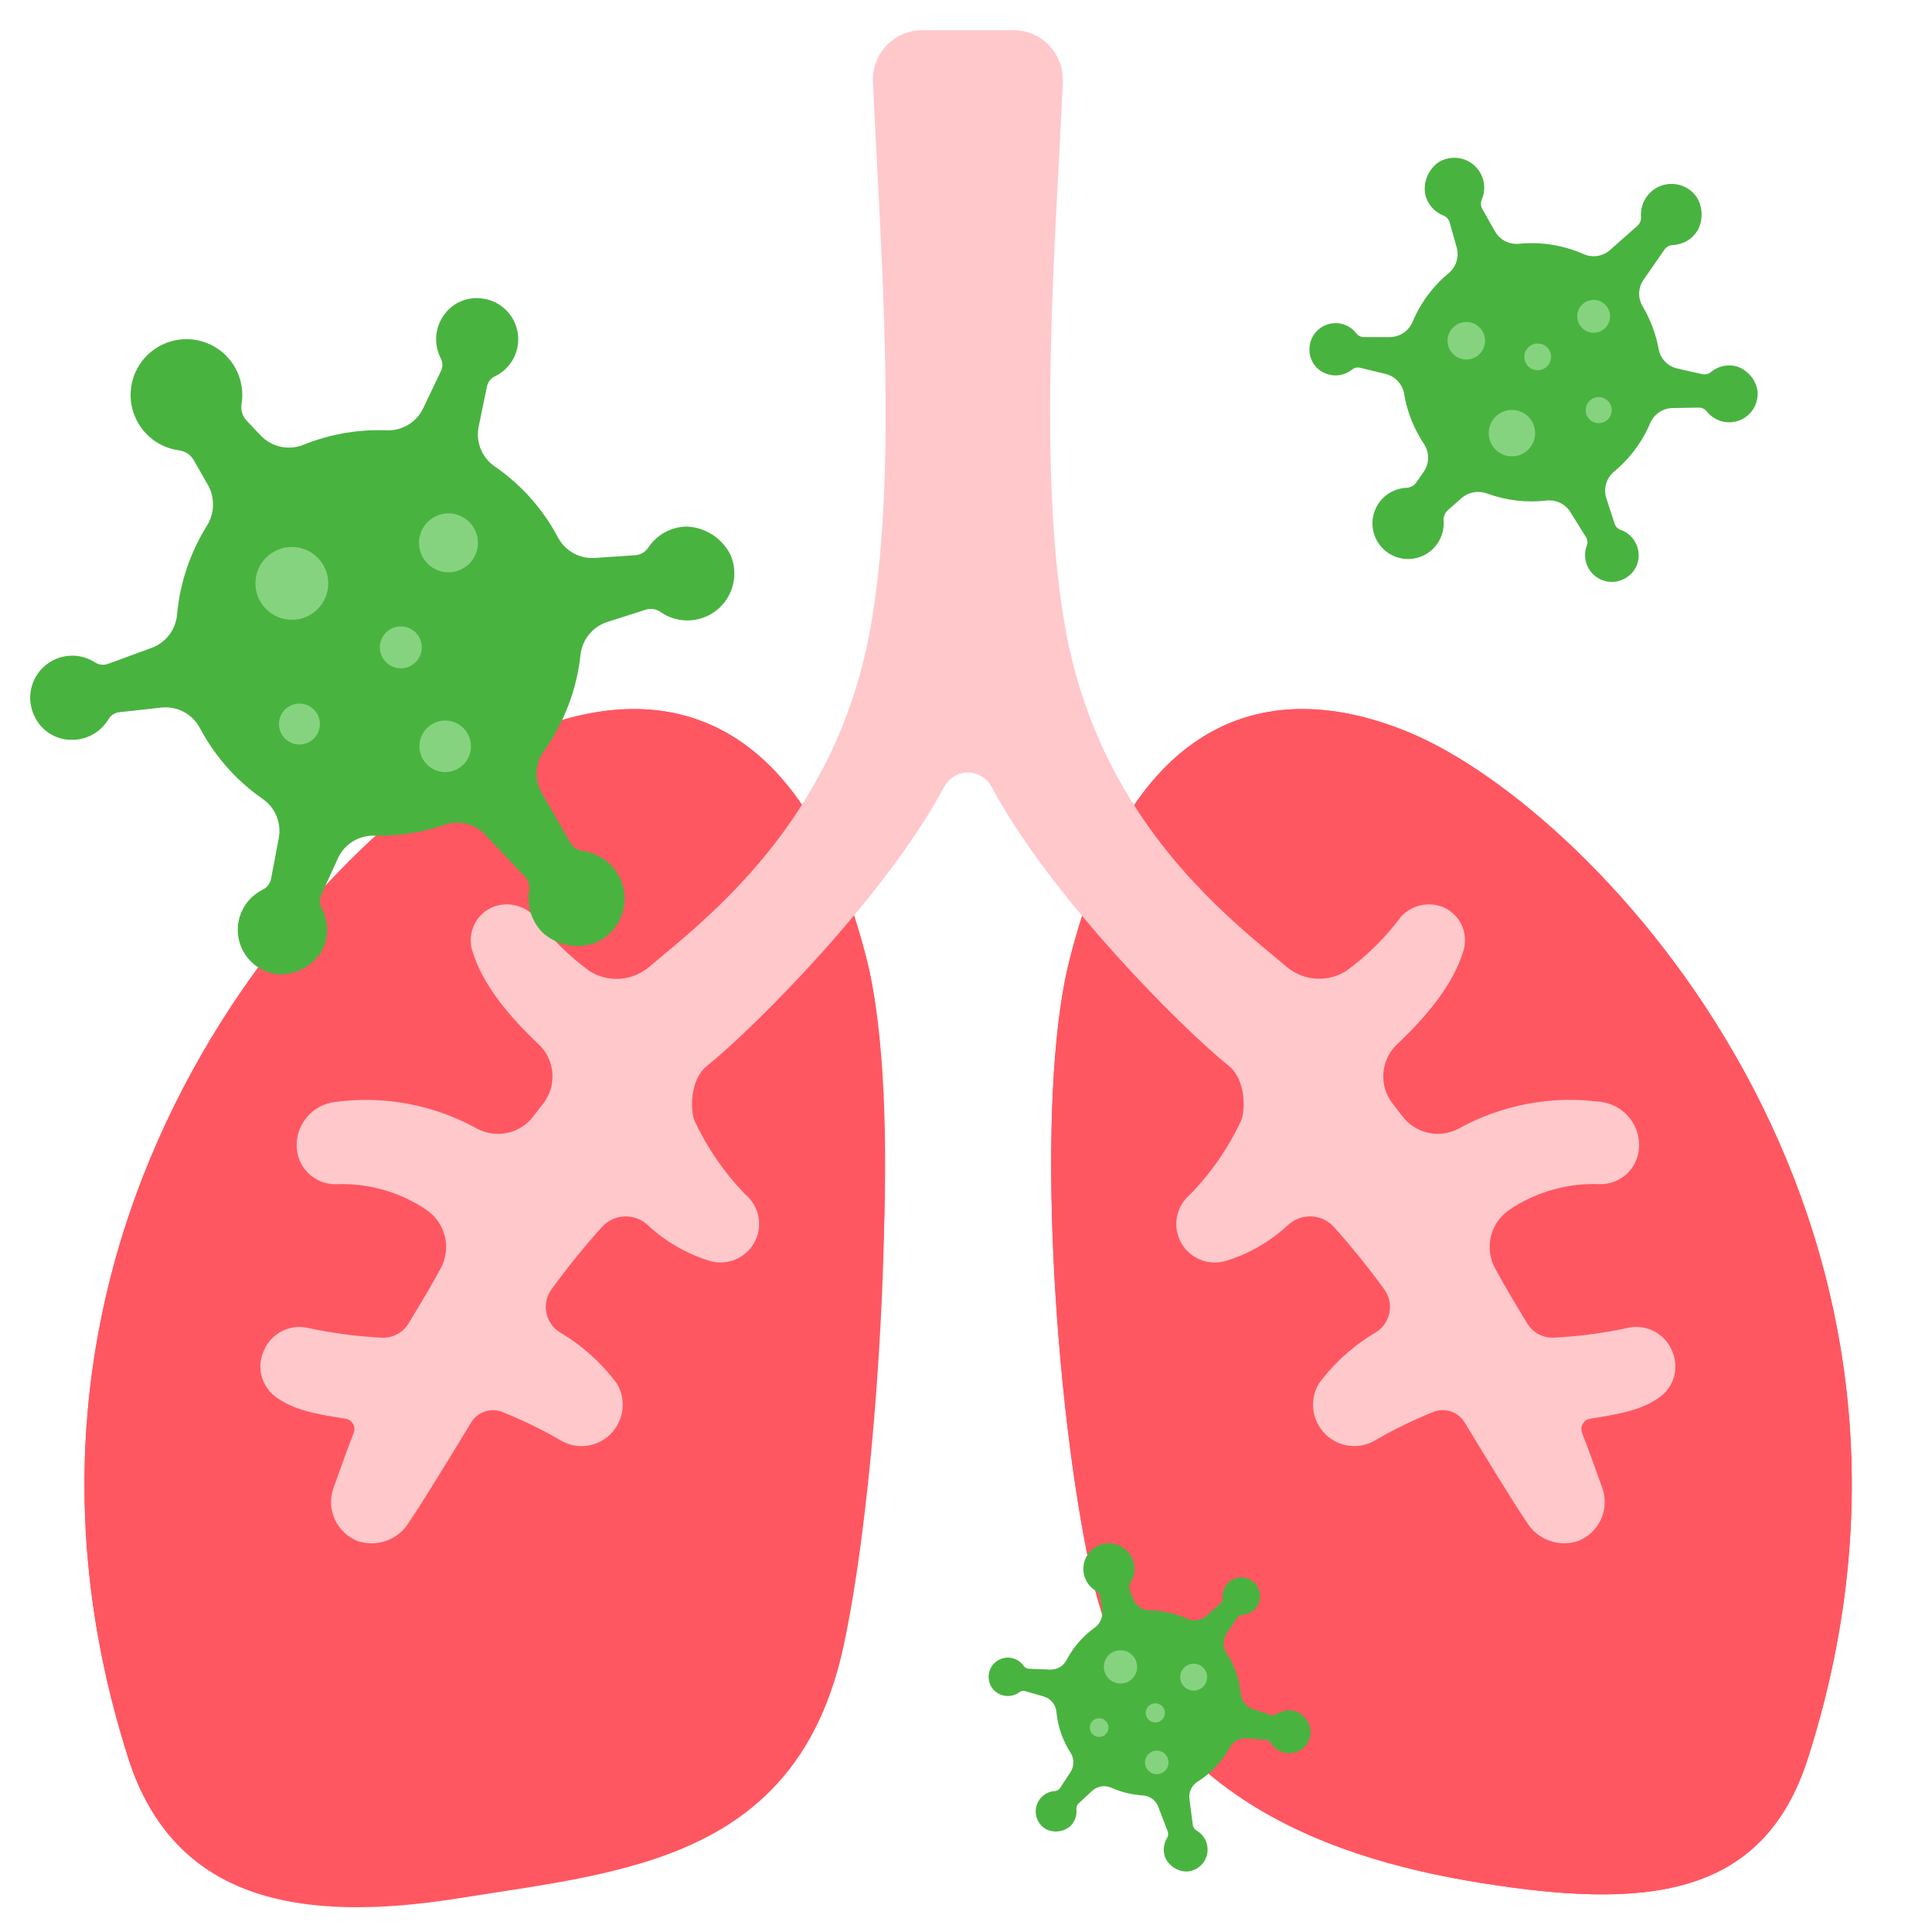 <svg width="600" height="600" viewBox="0 0 600 600" fill="none" xmlns="http://www.w3.org/2000/svg">
<path d="M269.311 298.594C280.092 341.812 273.844 436.477 262.448 488.77C248.016 554.962 192.534 576.562 141.562 584.737C90.989 592.866 53.878 589.983 39.844 546.009C-14.02 377.287 105.469 251.864 163.383 227.606C207.394 209.18 250.27 222.37 269.311 298.594Z" fill="#FF5761"/>
<path d="M332.034 298.594C321.253 341.812 327.501 436.477 338.897 488.77C353.33 554.962 408.811 576.562 459.764 584.737C510.337 592.866 547.448 589.983 561.483 546.009C615.347 377.287 495.858 251.864 437.944 227.606C393.951 209.18 351.094 222.37 332.034 298.594Z" fill="#FF5761"/>
<path d="M469.546 141.722C473.525 141.722 476.751 138.496 476.751 134.517C476.751 130.538 473.525 127.312 469.546 127.312C465.567 127.312 462.342 130.538 462.342 134.517C462.342 138.496 465.567 141.722 469.546 141.722Z" fill="#0C5FC3"/>
<path d="M455.376 111.647C458.594 111.647 461.203 109.038 461.203 105.82C461.203 102.602 458.594 99.994 455.376 99.994C452.158 99.994 449.55 102.602 449.55 105.82C449.55 109.038 452.158 111.647 455.376 111.647Z" fill="#0C5FC3"/>
<path d="M494.92 103.341C497.737 103.341 500.02 101.057 500.02 98.241C500.02 95.424 497.737 93.141 494.92 93.141C492.104 93.141 489.82 95.424 489.82 98.241C489.82 101.057 492.104 103.341 494.92 103.341Z" fill="#0C5FC3"/>
<path d="M477.543 114.98C479.835 114.98 481.692 113.122 481.692 110.831C481.692 108.54 479.835 106.683 477.543 106.683C475.252 106.683 473.395 108.54 473.395 110.831C473.395 113.122 475.252 114.98 477.543 114.98Z" fill="#0C5FC3"/>
<path d="M496.495 131.419C498.729 131.419 500.54 129.608 500.54 127.373C500.54 125.139 498.729 123.328 496.495 123.328C494.261 123.328 492.45 125.139 492.45 127.373C492.45 129.608 494.261 131.419 496.495 131.419Z" fill="#0C5FC3"/>
<path d="M515.573 304.842C517.176 304.842 518.475 303.543 518.475 301.941C518.475 300.338 517.176 299.039 515.573 299.039C513.971 299.039 512.672 300.338 512.672 301.941C512.672 303.543 513.971 304.842 515.573 304.842Z" fill="#0C5FC3"/>
<path d="M269.311 298.594C280.092 341.812 273.309 459.23 261.914 511.523C247.481 577.716 193.542 581.325 142.969 589.453C92.395 597.581 53.878 589.983 39.844 546.009C-14.02 377.287 105.469 251.864 163.383 227.606C207.394 209.18 250.27 222.37 269.311 298.594Z" fill="#FF5761"/>
<path d="M332.034 298.594C321.253 341.812 327.501 436.477 338.897 488.77C353.33 554.962 408.811 576.562 459.764 584.737C510.337 592.866 547.448 589.983 561.483 546.009C615.347 377.287 495.858 251.864 437.944 227.606C393.951 209.18 351.094 222.37 332.034 298.594Z" fill="#FF5761"/>
<path d="M307.917 244.299C307.204 242.975 306.146 241.868 304.854 241.097C303.563 240.325 302.086 239.918 300.582 239.918C299.077 239.918 297.6 240.325 296.309 241.097C295.017 241.868 293.959 242.975 293.247 244.299C275.184 278.204 234.352 319.138 219.515 331.072C214.168 335.364 214.361 345.007 215.715 348.077C219.656 356.535 224.989 364.271 231.494 370.964C233.619 372.752 235.055 375.223 235.557 377.953C236.058 380.683 235.594 383.502 234.243 385.928C232.892 388.353 230.739 390.234 228.153 391.247C225.567 392.26 222.708 392.343 220.067 391.482C212.968 389.24 206.462 385.434 201.032 380.345C199.087 378.589 196.53 377.668 193.912 377.779C191.294 377.89 188.824 379.026 187.037 380.94C181.469 387.132 176.229 393.609 171.337 400.345C170.578 401.365 170.037 402.53 169.747 403.767C169.456 405.004 169.423 406.287 169.649 407.537C169.875 408.788 170.355 409.978 171.06 411.036C171.765 412.093 172.68 412.995 173.747 413.685C180.643 417.744 186.666 423.127 191.468 429.525C192.802 431.663 193.473 434.147 193.395 436.665C193.317 439.182 192.494 441.62 191.03 443.671C189.141 446.381 186.27 448.249 183.025 448.879C179.781 449.51 176.418 448.853 173.651 447.047C168.058 443.832 162.246 441.012 156.259 438.608C154.507 437.839 152.535 437.733 150.71 438.309C148.885 438.885 147.332 440.104 146.34 441.74C140.112 452 130.386 467.933 127.173 472.496C125.617 475.196 123.178 477.279 120.267 478.396C117.355 479.512 114.148 479.594 111.184 478.627C108.009 477.421 105.433 475.02 104.008 471.938C102.583 468.857 102.423 465.341 103.562 462.143C103.873 461.329 107.068 452.123 109.847 444.985C110.021 444.531 110.091 444.045 110.052 443.561C110.013 443.077 109.867 442.608 109.623 442.188C109.379 441.768 109.044 441.408 108.643 441.134C108.242 440.86 107.785 440.68 107.305 440.605C96.807 438.954 91.123 437.732 85.674 433.865C83.548 432.311 82.006 430.088 81.295 427.553C80.584 425.018 80.747 422.318 81.756 419.886L81.857 419.641C82.922 416.969 84.915 414.769 87.47 413.444C90.025 412.119 92.972 411.757 95.773 412.424C103.226 414.03 110.797 415.03 118.411 415.415C120.094 415.524 121.775 415.17 123.27 414.39C124.765 413.61 126.016 412.434 126.888 410.992C130.149 405.601 133.682 399.816 136.846 393.934C138.497 390.911 138.968 387.383 138.168 384.033C137.369 380.683 135.355 377.748 132.516 375.795C124.226 370.166 114.343 367.351 104.329 367.767C102.73 367.795 101.141 367.502 99.657 366.907C98.173 366.312 96.823 365.426 95.687 364.302C94.551 363.178 93.651 361.838 93.041 360.361C92.431 358.884 92.123 357.3 92.135 355.702V355.387C92.193 352.157 93.408 349.055 95.561 346.644C97.713 344.233 100.659 342.673 103.864 342.248C119.207 340.143 134.82 343.079 148.348 350.613C151.234 352.097 154.552 352.516 157.717 351.795C160.882 351.074 163.69 349.259 165.647 346.672C166.651 345.358 167.668 344.044 168.654 342.796C170.776 340.092 171.808 336.693 171.547 333.267C171.287 329.841 169.753 326.637 167.247 324.284C158.209 315.744 149.654 305.672 146.546 294.855C145.847 292.197 146.151 289.375 147.402 286.927C148.653 284.479 150.762 282.578 153.327 281.585C155.512 280.785 157.885 280.649 160.147 281.194C162.409 281.74 164.459 282.943 166.037 284.651C170.829 291.13 176.584 296.838 183.105 301.577C185.825 303.3 189.012 304.14 192.229 303.984C195.446 303.827 198.536 302.68 201.076 300.701C218.822 285.745 258.883 255.773 270.047 196.524C279.449 146.63 273.067 72.101 271.112 25.338C271.022 23.275 271.351 21.216 272.079 19.283C272.807 17.351 273.919 15.586 275.348 14.095C276.777 12.603 278.493 11.416 280.393 10.605C282.293 9.794 284.338 9.375 286.405 9.375H314.758C316.825 9.375 318.87 9.794 320.77 10.605C322.67 11.416 324.387 12.603 325.815 14.095C327.244 15.586 328.356 17.351 329.084 19.283C329.812 21.216 330.141 23.275 330.051 25.338C328.096 72.101 321.723 146.647 331.116 196.524C342.28 255.773 382.354 285.745 400.088 300.662C402.627 302.641 405.717 303.787 408.934 303.944C412.151 304.101 415.338 303.26 418.058 301.538C424.577 296.811 430.334 291.116 435.13 284.651C436.709 282.943 438.759 281.74 441.021 281.194C443.283 280.649 445.656 280.785 447.841 281.585C450.405 282.579 452.513 284.482 453.762 286.931C455.011 289.379 455.314 292.202 454.613 294.859C451.514 305.654 442.958 315.727 433.925 324.271C431.419 326.624 429.885 329.828 429.624 333.254C429.364 336.68 430.396 340.079 432.518 342.783C433.504 344.04 434.521 345.345 435.525 346.658C437.482 349.246 440.29 351.06 443.455 351.781C446.62 352.503 449.938 352.084 452.824 350.6C466.352 343.066 481.965 340.13 497.308 342.235C500.513 342.66 503.459 344.22 505.611 346.631C507.764 349.041 508.979 352.144 509.037 355.374V355.689C509.049 357.287 508.741 358.871 508.131 360.348C507.521 361.824 506.621 363.165 505.485 364.289C504.348 365.413 502.999 366.299 501.514 366.894C500.03 367.489 498.442 367.782 496.843 367.754C486.829 367.338 476.946 370.152 468.656 375.781C465.817 377.735 463.803 380.67 463.003 384.02C462.204 387.37 462.675 390.897 464.325 393.921C467.49 399.802 471.023 405.588 474.284 410.979C475.156 412.421 476.407 413.597 477.902 414.377C479.397 415.157 481.078 415.511 482.761 415.402C490.375 415.017 497.946 414.016 505.399 412.411C508.199 411.744 511.146 412.106 513.702 413.431C516.257 414.756 518.249 416.956 519.315 419.628L519.416 419.873C520.425 422.305 520.588 425.005 519.877 427.54C519.166 430.075 517.624 432.298 515.497 433.852C510.049 437.719 504.365 438.941 493.867 440.592C493.387 440.667 492.931 440.848 492.53 441.123C492.129 441.397 491.795 441.757 491.551 442.176C491.308 442.596 491.161 443.065 491.122 443.548C491.083 444.032 491.152 444.518 491.325 444.972C494.113 452.11 497.303 461.315 497.61 462.13C498.749 465.328 498.589 468.844 497.164 471.925C495.739 475.007 493.163 477.408 489.988 478.614C487.024 479.581 483.816 479.499 480.905 478.382C477.994 477.266 475.555 475.183 473.999 472.483C470.786 467.92 461.06 451.987 454.832 441.726C453.84 440.091 452.287 438.872 450.462 438.296C448.637 437.72 446.665 437.826 444.913 438.595C438.926 440.999 433.114 443.819 427.521 447.034C424.753 448.839 421.391 449.497 418.147 448.866C414.902 448.236 412.031 446.368 410.142 443.658C408.678 441.607 407.855 439.169 407.777 436.651C407.699 434.134 408.37 431.649 409.704 429.512C414.506 423.114 420.528 417.73 427.425 413.672C428.492 412.982 429.407 412.08 430.112 411.023C430.816 409.965 431.297 408.774 431.523 407.524C431.749 406.274 431.715 404.99 431.425 403.753C431.135 402.516 430.594 401.352 429.835 400.332C424.943 393.596 419.703 387.118 414.135 380.927C412.347 379.013 409.878 377.877 407.26 377.766C404.642 377.654 402.084 378.576 400.14 380.332C394.71 385.421 388.204 389.227 381.105 391.468C378.455 392.362 375.576 392.3 372.967 391.293C370.358 390.287 368.184 388.4 366.823 385.959C365.461 383.519 364.998 380.679 365.513 377.933C366.028 375.186 367.489 372.707 369.643 370.925C376.147 364.232 381.481 356.495 385.422 348.038C386.776 344.972 386.969 335.338 381.622 331.033C366.812 319.138 325.979 278.204 307.917 244.299Z" fill="#FFC8CB"/>
<path d="M446.311 50.709C444.898 51.83 443.809 53.306 443.155 54.986C442.502 56.667 442.308 58.491 442.594 60.272C442.916 61.756 443.598 63.138 444.579 64.297C445.559 65.457 446.809 66.359 448.219 66.923C448.694 67.106 449.122 67.396 449.467 67.771C449.813 68.146 450.067 68.595 450.211 69.084L452.376 76.805C452.786 78.236 452.771 79.754 452.334 81.177C451.897 82.6 451.057 83.865 449.915 84.82C448.368 86.096 446.921 87.489 445.589 88.987C442.693 92.251 440.355 95.969 438.67 99.994C438.08 101.387 437.091 102.574 435.829 103.408C434.567 104.242 433.086 104.685 431.573 104.681H423.511C423.066 104.678 422.629 104.573 422.232 104.373C421.835 104.173 421.49 103.884 421.223 103.528C420.146 102.127 418.642 101.115 416.938 100.646C415.235 100.177 413.424 100.276 411.782 100.927C410.139 101.579 408.754 102.748 407.835 104.258C406.917 105.768 406.516 107.535 406.692 109.294C406.814 110.777 407.353 112.195 408.248 113.385C409.142 114.574 410.354 115.486 411.745 116.016C413.096 116.553 414.566 116.72 416.003 116.5C417.439 116.28 418.792 115.681 419.92 114.764C420.259 114.486 420.657 114.29 421.084 114.194C421.512 114.097 421.956 114.101 422.381 114.206L430.261 116.123C431.72 116.471 433.046 117.238 434.075 118.33C435.104 119.422 435.79 120.791 436.05 122.269C436.986 127.865 439.101 133.199 442.256 137.916C443.102 139.202 443.541 140.712 443.518 142.251C443.494 143.789 443.009 145.286 442.125 146.545L439.851 149.827C439.503 150.322 439.045 150.729 438.514 151.018C437.982 151.307 437.39 151.468 436.786 151.491C434.588 151.59 432.47 152.343 430.702 153.653C428.934 154.962 427.597 156.769 426.861 158.843C426.126 160.916 426.025 163.162 426.572 165.293C427.119 167.424 428.289 169.343 429.933 170.806C431.577 172.268 433.619 173.208 435.799 173.504C437.979 173.8 440.198 173.439 442.172 172.467C444.146 171.496 445.785 169.958 446.881 168.05C447.976 166.142 448.478 163.951 448.322 161.756C448.267 161.147 448.355 160.534 448.578 159.965C448.801 159.395 449.153 158.885 449.606 158.475L453.876 154.697C454.961 153.76 456.279 153.135 457.69 152.887C459.101 152.64 460.553 152.779 461.892 153.291C467.797 155.443 474.124 156.18 480.365 155.442C481.82 155.293 483.287 155.56 484.596 156.213C485.904 156.865 487.001 157.875 487.758 159.127L492.558 166.842C492.795 167.22 492.941 167.648 492.985 168.092C493.029 168.536 492.969 168.984 492.811 169.402C492.158 171.095 492.076 172.955 492.578 174.699C493.08 176.443 494.139 177.975 495.593 179.061C497.047 180.148 498.816 180.729 500.631 180.716C502.445 180.704 504.206 180.098 505.645 178.992C506.868 178.085 507.81 176.851 508.363 175.432C508.915 174.013 509.055 172.467 508.767 170.972C508.507 169.507 507.86 168.139 506.893 167.008C505.926 165.877 504.675 165.025 503.269 164.541C502.846 164.393 502.462 164.151 502.148 163.831C501.835 163.512 501.599 163.124 501.459 162.698L498.881 154.809C498.395 153.34 498.362 151.759 498.787 150.271C499.211 148.783 500.074 147.457 501.262 146.466C502.828 145.177 504.288 143.766 505.631 142.247C508.5 139.016 510.821 135.338 512.503 131.358C513.091 129.995 514.062 128.833 515.297 128.011C516.533 127.189 517.98 126.743 519.464 126.727L527.573 126.586C528.057 126.58 528.535 126.686 528.971 126.896C529.407 127.106 529.789 127.414 530.086 127.795C531.28 129.304 532.934 130.383 534.797 130.866C536.66 131.35 538.629 131.212 540.407 130.475C542.184 129.737 543.673 128.44 544.646 126.779C545.619 125.119 546.023 123.186 545.798 121.275C545.504 119.585 544.764 118.003 543.655 116.694C542.546 115.385 541.108 114.395 539.489 113.827C538.09 113.42 536.612 113.365 535.187 113.667C533.762 113.969 532.433 114.618 531.319 115.556C530.955 115.864 530.524 116.082 530.061 116.194C529.598 116.307 529.116 116.31 528.651 116.203L520.997 114.464C519.539 114.151 518.205 113.417 517.16 112.353C516.115 111.289 515.405 109.941 515.119 108.478C514.275 103.796 512.603 99.303 510.183 95.208C509.417 93.965 509.027 92.528 509.058 91.069C509.088 89.61 509.539 88.191 510.356 86.981L516.919 77.508C517.212 77.089 517.598 76.745 518.047 76.501C518.496 76.257 518.995 76.12 519.506 76.102C521.069 76.034 522.591 75.583 523.937 74.787C525.284 73.992 526.413 72.877 527.226 71.541C528.097 69.915 528.518 68.086 528.447 66.243C528.376 64.4 527.816 62.609 526.823 61.055C525.613 59.379 523.889 58.143 521.913 57.535C519.937 56.926 517.817 56.979 515.873 57.684C513.93 58.39 512.269 59.709 511.143 61.444C510.018 63.178 509.488 65.231 509.634 67.294C509.68 67.816 509.604 68.342 509.412 68.83C509.22 69.318 508.918 69.755 508.528 70.106L500.058 77.606C498.968 78.588 497.619 79.236 496.171 79.473C494.724 79.711 493.239 79.528 491.892 78.947C485.546 76.137 478.581 75.021 471.675 75.708C470.192 75.846 468.701 75.551 467.383 74.858C466.065 74.164 464.976 73.103 464.25 71.803L460.326 64.866C460.079 64.422 459.938 63.927 459.914 63.419C459.89 62.911 459.985 62.405 460.19 61.941C460.986 60.081 461.154 58.013 460.668 56.05C460.181 54.087 459.068 52.336 457.496 51.064C455.924 49.791 453.98 49.066 451.959 48.999C449.938 48.931 447.95 49.525 446.297 50.691L446.311 50.709Z" fill="#49B340"/>
<path d="M469.547 141.722C473.526 141.722 476.752 138.496 476.752 134.517C476.752 130.538 473.526 127.312 469.547 127.312C465.568 127.312 462.342 130.538 462.342 134.517C462.342 138.496 465.568 141.722 469.547 141.722Z" fill="#86D37F"/>
<path d="M455.377 111.647C458.595 111.647 461.203 109.038 461.203 105.82C461.203 102.602 458.595 99.994 455.377 99.994C452.159 99.994 449.55 102.602 449.55 105.82C449.55 109.038 452.159 111.647 455.377 111.647Z" fill="#86D37F"/>
<path d="M494.92 103.34C497.737 103.34 500.02 101.057 500.02 98.24C500.02 95.424 497.737 93.141 494.92 93.141C492.104 93.141 489.82 95.424 489.82 98.24C489.82 101.057 492.104 103.34 494.92 103.34Z" fill="#86D37F"/>
<path d="M477.543 114.98C479.835 114.98 481.692 113.122 481.692 110.831C481.692 108.54 479.835 106.683 477.543 106.683C475.252 106.683 473.395 108.54 473.395 110.831C473.395 113.122 475.252 114.98 477.543 114.98Z" fill="#86D37F"/>
<path d="M496.496 131.419C498.73 131.419 500.541 129.607 500.541 127.373C500.541 125.139 498.73 123.328 496.496 123.328C494.261 123.328 492.45 125.139 492.45 127.373C492.45 129.607 494.261 131.419 496.496 131.419Z" fill="#86D37F"/>
<path d="M226.862 172.303C225.593 169.773 223.673 167.626 221.299 166.084C218.926 164.542 216.185 163.659 213.357 163.528C210.972 163.549 208.629 164.155 206.532 165.291C204.435 166.428 202.649 168.061 201.329 170.048C200.896 170.721 200.313 171.285 199.626 171.697C198.939 172.108 198.166 172.356 197.368 172.42L184.815 173.273C182.486 173.444 180.157 172.935 178.111 171.808C176.065 170.682 174.39 168.986 173.288 166.926C171.825 164.143 170.146 161.479 168.268 158.957C164.184 153.457 159.217 148.672 153.568 144.796C151.625 143.44 150.124 141.541 149.252 139.337C148.381 137.133 148.179 134.721 148.67 132.403L151.229 120.009C151.374 119.326 151.676 118.686 152.11 118.14C152.544 117.593 153.1 117.155 153.732 116.859C156.232 115.651 158.269 113.662 159.536 111.192C160.804 108.723 161.231 105.907 160.754 103.172C160.277 100.438 158.922 97.933 156.893 96.038C154.865 94.143 152.274 92.961 149.513 92.671C147.194 92.385 144.841 92.761 142.726 93.757C140.612 94.752 138.822 96.326 137.565 98.296C136.308 100.199 135.581 102.403 135.46 104.681C135.339 106.958 135.828 109.227 136.876 111.253C137.193 111.863 137.365 112.539 137.377 113.227C137.389 113.915 137.242 114.597 136.946 115.218L131.471 126.707C130.472 128.841 128.87 130.635 126.862 131.867C124.854 133.099 122.529 133.716 120.174 133.64C111.275 133.284 102.401 134.827 94.145 138.168C91.897 139.055 89.436 139.246 87.079 138.717C84.722 138.188 82.578 136.963 80.926 135.201L76.604 130.65C75.955 129.958 75.475 129.125 75.201 128.217C74.928 127.308 74.869 126.349 75.029 125.414C75.574 122.009 75.093 118.52 73.645 115.391C72.198 112.262 69.852 109.635 66.905 107.846C63.958 106.056 60.544 105.186 57.101 105.346C53.657 105.505 50.339 106.688 47.57 108.742C44.801 110.796 42.707 113.628 41.556 116.878C40.404 120.128 40.247 123.647 41.105 126.986C41.963 130.325 43.796 133.333 46.371 135.625C48.946 137.917 52.146 139.39 55.562 139.856C56.508 139.97 57.415 140.302 58.212 140.825C59.008 141.348 59.674 142.048 60.156 142.87L64.595 150.642C65.685 152.608 66.222 154.834 66.148 157.081C66.075 159.329 65.394 161.514 64.177 163.406C58.98 171.79 55.823 181.277 54.962 191.104C54.718 193.379 53.837 195.539 52.419 197.335C51.002 199.131 49.107 200.491 46.951 201.257L33.559 206.165C32.901 206.407 32.196 206.494 31.499 206.418C30.802 206.343 30.132 206.107 29.541 205.729C27.147 204.176 24.31 203.45 21.464 203.662C18.618 203.874 15.919 205.013 13.782 206.904C11.644 208.795 10.185 211.334 9.627 214.133C9.069 216.932 9.444 219.837 10.693 222.403C11.693 224.574 13.287 226.419 15.291 227.722C17.295 229.025 19.628 229.734 22.018 229.767C24.351 229.834 26.66 229.278 28.707 228.156C30.754 227.033 32.464 225.386 33.662 223.382C34.022 222.777 34.518 222.264 35.11 221.882C35.702 221.501 36.374 221.262 37.074 221.184L50.021 219.75C52.434 219.473 54.874 219.93 57.024 221.06C59.174 222.191 60.933 223.942 62.073 226.087C63.552 228.892 65.246 231.578 67.14 234.121C71.185 239.569 76.093 244.32 81.671 248.184C83.577 249.525 85.054 251.39 85.921 253.553C86.789 255.716 87.011 258.085 86.56 260.371L84.184 272.882C84.036 273.627 83.718 274.327 83.254 274.928C82.791 275.529 82.194 276.014 81.512 276.346C78.807 277.698 76.618 279.896 75.277 282.606C73.936 285.316 73.515 288.389 74.08 291.359C74.645 294.33 76.164 297.034 78.407 299.063C80.649 301.091 83.492 302.332 86.504 302.596C89.196 302.682 91.863 302.05 94.23 300.764C96.597 299.478 98.578 297.585 99.971 295.279C101.047 293.258 101.606 291.001 101.598 288.711C101.591 286.421 101.017 284.169 99.929 282.154C99.574 281.495 99.377 280.763 99.352 280.014C99.328 279.266 99.477 278.523 99.788 277.842L104.907 266.643C105.857 264.502 107.414 262.687 109.385 261.421C111.357 260.156 113.655 259.496 115.998 259.523C123.463 259.724 130.904 258.593 137.973 256.185C140.127 255.409 142.46 255.269 144.692 255.785C146.923 256.3 148.959 257.449 150.554 259.092L162.999 272.217C163.553 272.8 163.965 273.505 164.2 274.274C164.436 275.044 164.49 275.857 164.359 276.651C163.96 279.074 164.165 281.558 164.956 283.882C165.747 286.207 167.098 288.3 168.891 289.978C171.112 291.835 173.787 293.067 176.642 293.547C179.497 294.028 182.428 293.739 185.134 292.71C188.098 291.389 190.551 289.137 192.12 286.295C193.689 283.453 194.288 280.178 193.826 276.965C193.364 273.752 191.867 270.777 189.561 268.492C187.256 266.207 184.268 264.737 181.051 264.304C180.241 264.203 179.465 263.917 178.784 263.467C178.103 263.017 177.534 262.417 177.123 261.712L168.287 246.309C167.126 244.32 166.56 242.039 166.658 239.738C166.757 237.437 167.514 235.212 168.84 233.329C175.191 224.477 179.137 214.129 180.291 203.296C180.556 200.973 181.488 198.777 182.976 196.973C184.463 195.169 186.442 193.835 188.673 193.134L200.593 189.332C201.354 189.094 202.16 189.036 202.947 189.162C203.734 189.288 204.482 189.595 205.131 190.059C207.733 191.875 210.856 192.793 214.027 192.673C217.198 192.554 220.243 191.403 222.701 189.396C225.159 187.389 226.895 184.635 227.646 181.552C228.397 178.468 228.121 175.225 226.862 172.312V172.303Z" fill="#49B340"/>
<path d="M124.477 207.553C128.073 207.553 130.988 204.638 130.988 201.042C130.988 197.446 128.073 194.531 124.477 194.531C120.881 194.531 117.966 197.446 117.966 201.042C117.966 204.638 120.881 207.553 124.477 207.553Z" fill="#86D37F"/>
<path d="M90.638 192.477C96.883 192.477 101.945 187.416 101.945 181.171C101.945 174.927 96.883 169.865 90.638 169.865C84.394 169.865 79.332 174.927 79.332 181.171C79.332 187.416 84.394 192.477 90.638 192.477Z" fill="#86D37F"/>
<path d="M139.271 177.731C144.322 177.731 148.416 173.636 148.416 168.585C148.416 163.535 144.322 159.44 139.271 159.44C134.22 159.44 130.125 163.535 130.125 168.585C130.125 173.636 134.22 177.731 139.271 177.731Z" fill="#86D37F"/>
<path d="M138.259 239.774C142.678 239.774 146.26 236.192 146.26 231.773C146.26 227.354 142.678 223.771 138.259 223.771C133.84 223.771 130.257 227.354 130.257 231.773C130.257 236.192 133.84 239.774 138.259 239.774Z" fill="#86D37F"/>
<path d="M92.987 231.215C96.495 231.215 99.338 228.371 99.338 224.864C99.338 221.356 96.495 218.512 92.987 218.512C89.479 218.512 86.635 221.356 86.635 224.864C86.635 228.371 89.479 231.215 92.987 231.215Z" fill="#86D37F"/>
<path d="M407.026 537.689C406.932 536.4 406.497 535.16 405.764 534.095C405.032 533.031 404.029 532.181 402.859 531.633C401.848 531.225 400.753 531.072 399.67 531.185C398.586 531.299 397.547 531.676 396.643 532.284C396.344 532.494 396.001 532.632 395.639 532.685C395.278 532.739 394.909 532.708 394.562 532.593L389.11 530.765C388.099 530.43 387.207 529.809 386.541 528.977C385.876 528.145 385.466 527.138 385.36 526.078C385.227 524.647 384.984 523.229 384.634 521.836C383.864 518.8 382.597 515.912 380.884 513.29C380.298 512.378 379.995 511.313 380.012 510.229C380.03 509.144 380.367 508.09 380.982 507.197L384.226 502.411C384.406 502.149 384.645 501.932 384.923 501.777C385.201 501.623 385.511 501.535 385.829 501.52C387.093 501.445 388.298 500.961 389.263 500.14C390.227 499.32 390.899 498.207 391.175 496.972C391.451 495.736 391.318 494.444 390.795 493.291C390.272 492.137 389.388 491.186 388.276 490.579C387.347 490.055 386.289 489.803 385.223 489.854C384.157 489.904 383.128 490.255 382.252 490.865C381.39 491.449 380.699 492.253 380.251 493.193C379.803 494.133 379.613 495.176 379.702 496.214C379.729 496.527 379.683 496.843 379.567 497.135C379.452 497.428 379.27 497.69 379.037 497.901L374.724 501.797C373.928 502.52 372.937 502.994 371.874 503.161C370.811 503.327 369.723 503.179 368.743 502.734C365.048 501.034 361.035 500.138 356.968 500.104C355.865 500.088 354.792 499.74 353.889 499.105C352.986 498.471 352.295 497.579 351.906 496.547L350.879 493.875C350.726 493.469 350.668 493.033 350.711 492.601C350.754 492.169 350.897 491.753 351.127 491.386C351.954 490.043 352.362 488.483 352.298 486.907C352.234 485.331 351.702 483.81 350.769 482.538C349.837 481.266 348.546 480.301 347.062 479.767C345.579 479.232 343.969 479.152 342.439 479.536C340.91 479.921 339.53 480.753 338.475 481.926C337.421 483.099 336.74 484.559 336.52 486.121C336.3 487.683 336.55 489.275 337.239 490.693C337.928 492.112 339.025 493.293 340.388 494.086C340.767 494.299 341.092 494.598 341.336 494.959C341.58 495.319 341.737 495.731 341.795 496.162L342.31 500.212C342.429 501.232 342.268 502.266 341.845 503.202C341.423 504.138 340.754 504.942 339.91 505.528C336.253 508.159 333.265 511.613 331.187 515.611C330.688 516.531 329.94 517.291 329.027 517.804C328.115 518.317 327.076 518.56 326.031 518.508L319.52 518.24C319.2 518.229 318.888 518.143 318.607 517.99C318.327 517.837 318.085 517.621 317.902 517.359C317.161 516.29 316.09 515.492 314.853 515.087C313.616 514.683 312.281 514.694 311.051 515.118C309.821 515.543 308.763 516.358 308.039 517.44C307.316 518.521 306.965 519.81 307.042 521.109C307.085 522.2 307.437 523.256 308.055 524.155C308.674 525.054 309.535 525.76 310.538 526.19C311.511 526.626 312.583 526.795 313.642 526.679C314.702 526.563 315.711 526.166 316.567 525.529C316.824 525.337 317.123 525.206 317.439 525.148C317.756 525.091 318.081 525.107 318.39 525.197L324.104 526.851C325.171 527.155 326.122 527.773 326.832 528.625C327.542 529.477 327.978 530.524 328.084 531.628C328.218 533.073 328.464 534.505 328.82 535.912C329.576 538.916 330.819 541.776 332.499 544.378C333.07 545.275 333.367 546.319 333.356 547.382C333.346 548.445 333.027 549.483 332.438 550.368L329.251 555.234C329.059 555.523 328.804 555.763 328.503 555.937C328.203 556.11 327.867 556.211 327.521 556.233C326.147 556.335 324.843 556.882 323.807 557.791C322.772 558.701 322.06 559.923 321.781 561.273C321.502 562.622 321.67 564.026 322.26 565.272C322.85 566.518 323.83 567.537 325.051 568.176C326.173 568.686 327.412 568.887 328.638 568.758C329.864 568.63 331.034 568.176 332.026 567.445C332.83 566.779 333.458 565.925 333.853 564.959C334.248 563.992 334.398 562.943 334.29 561.904C334.256 561.565 334.3 561.222 334.421 560.902C334.541 560.582 334.734 560.295 334.984 560.062L339.099 556.228C339.874 555.491 340.847 554.996 341.899 554.807C342.952 554.617 344.036 554.739 345.02 555.159C348.131 556.544 351.464 557.364 354.863 557.583C355.908 557.631 356.917 557.979 357.77 558.586C358.622 559.193 359.281 560.033 359.668 561.004L362.631 568.725C362.762 569.068 362.812 569.437 362.777 569.803C362.742 570.169 362.623 570.522 362.429 570.834C361.842 571.786 361.498 572.867 361.428 573.983C361.358 575.099 361.563 576.215 362.026 577.233C362.64 578.404 363.554 579.39 364.675 580.091C365.797 580.792 367.084 581.182 368.406 581.222C369.887 581.179 371.314 580.656 372.47 579.73C373.627 578.804 374.45 577.526 374.816 576.09C375.182 574.655 375.069 573.139 374.496 571.773C373.923 570.406 372.92 569.264 371.64 568.518C371.315 568.335 371.036 568.079 370.827 567.77C370.617 567.461 370.481 567.107 370.431 566.737L369.395 558.689C369.255 557.65 369.416 556.592 369.859 555.642C370.302 554.691 371.008 553.888 371.893 553.326C376.117 550.698 379.586 547.019 381.962 542.648C382.481 541.716 383.258 540.954 384.201 540.455C385.143 539.956 386.21 539.741 387.273 539.836L392.968 540.304C393.331 540.335 393.682 540.451 393.993 540.641C394.304 540.832 394.566 541.092 394.759 541.401C395.539 542.625 396.698 543.56 398.06 544.065C399.421 544.569 400.91 544.614 402.299 544.193C403.688 543.773 404.902 542.91 405.756 541.735C406.609 540.561 407.055 539.14 407.026 537.689Z" fill="#49B340"/>
<path d="M347.982 522.83C350.835 522.83 353.148 520.517 353.148 517.664C353.148 514.811 350.835 512.498 347.982 512.498C345.129 512.498 342.816 514.811 342.816 517.664C342.816 520.517 345.129 522.83 347.982 522.83Z" fill="#86D37F"/>
<path d="M370.707 525.019C373.013 525.019 374.883 523.149 374.883 520.842C374.883 518.535 373.013 516.666 370.707 516.666C368.4 516.666 366.53 518.535 366.53 520.842C366.53 523.149 368.4 525.019 370.707 525.019Z" fill="#86D37F"/>
<path d="M359.25 550.987C361.27 550.987 362.907 549.35 362.907 547.331C362.907 545.312 361.27 543.675 359.25 543.675C357.231 543.675 355.594 545.312 355.594 547.331C355.594 549.35 357.231 550.987 359.25 550.987Z" fill="#86D37F"/>
<path d="M358.796 534.928C360.437 534.928 361.768 533.598 361.768 531.956C361.768 530.315 360.437 528.984 358.796 528.984C357.155 528.984 355.824 530.315 355.824 531.956C355.824 533.598 357.155 534.928 358.796 534.928Z" fill="#86D37F"/>
<path d="M341.349 539.419C342.952 539.419 344.251 538.12 344.251 536.517C344.251 534.915 342.952 533.615 341.349 533.615C339.747 533.615 338.448 534.915 338.448 536.517C338.448 538.12 339.747 539.419 341.349 539.419Z" fill="#86D37F"/>
</svg>
